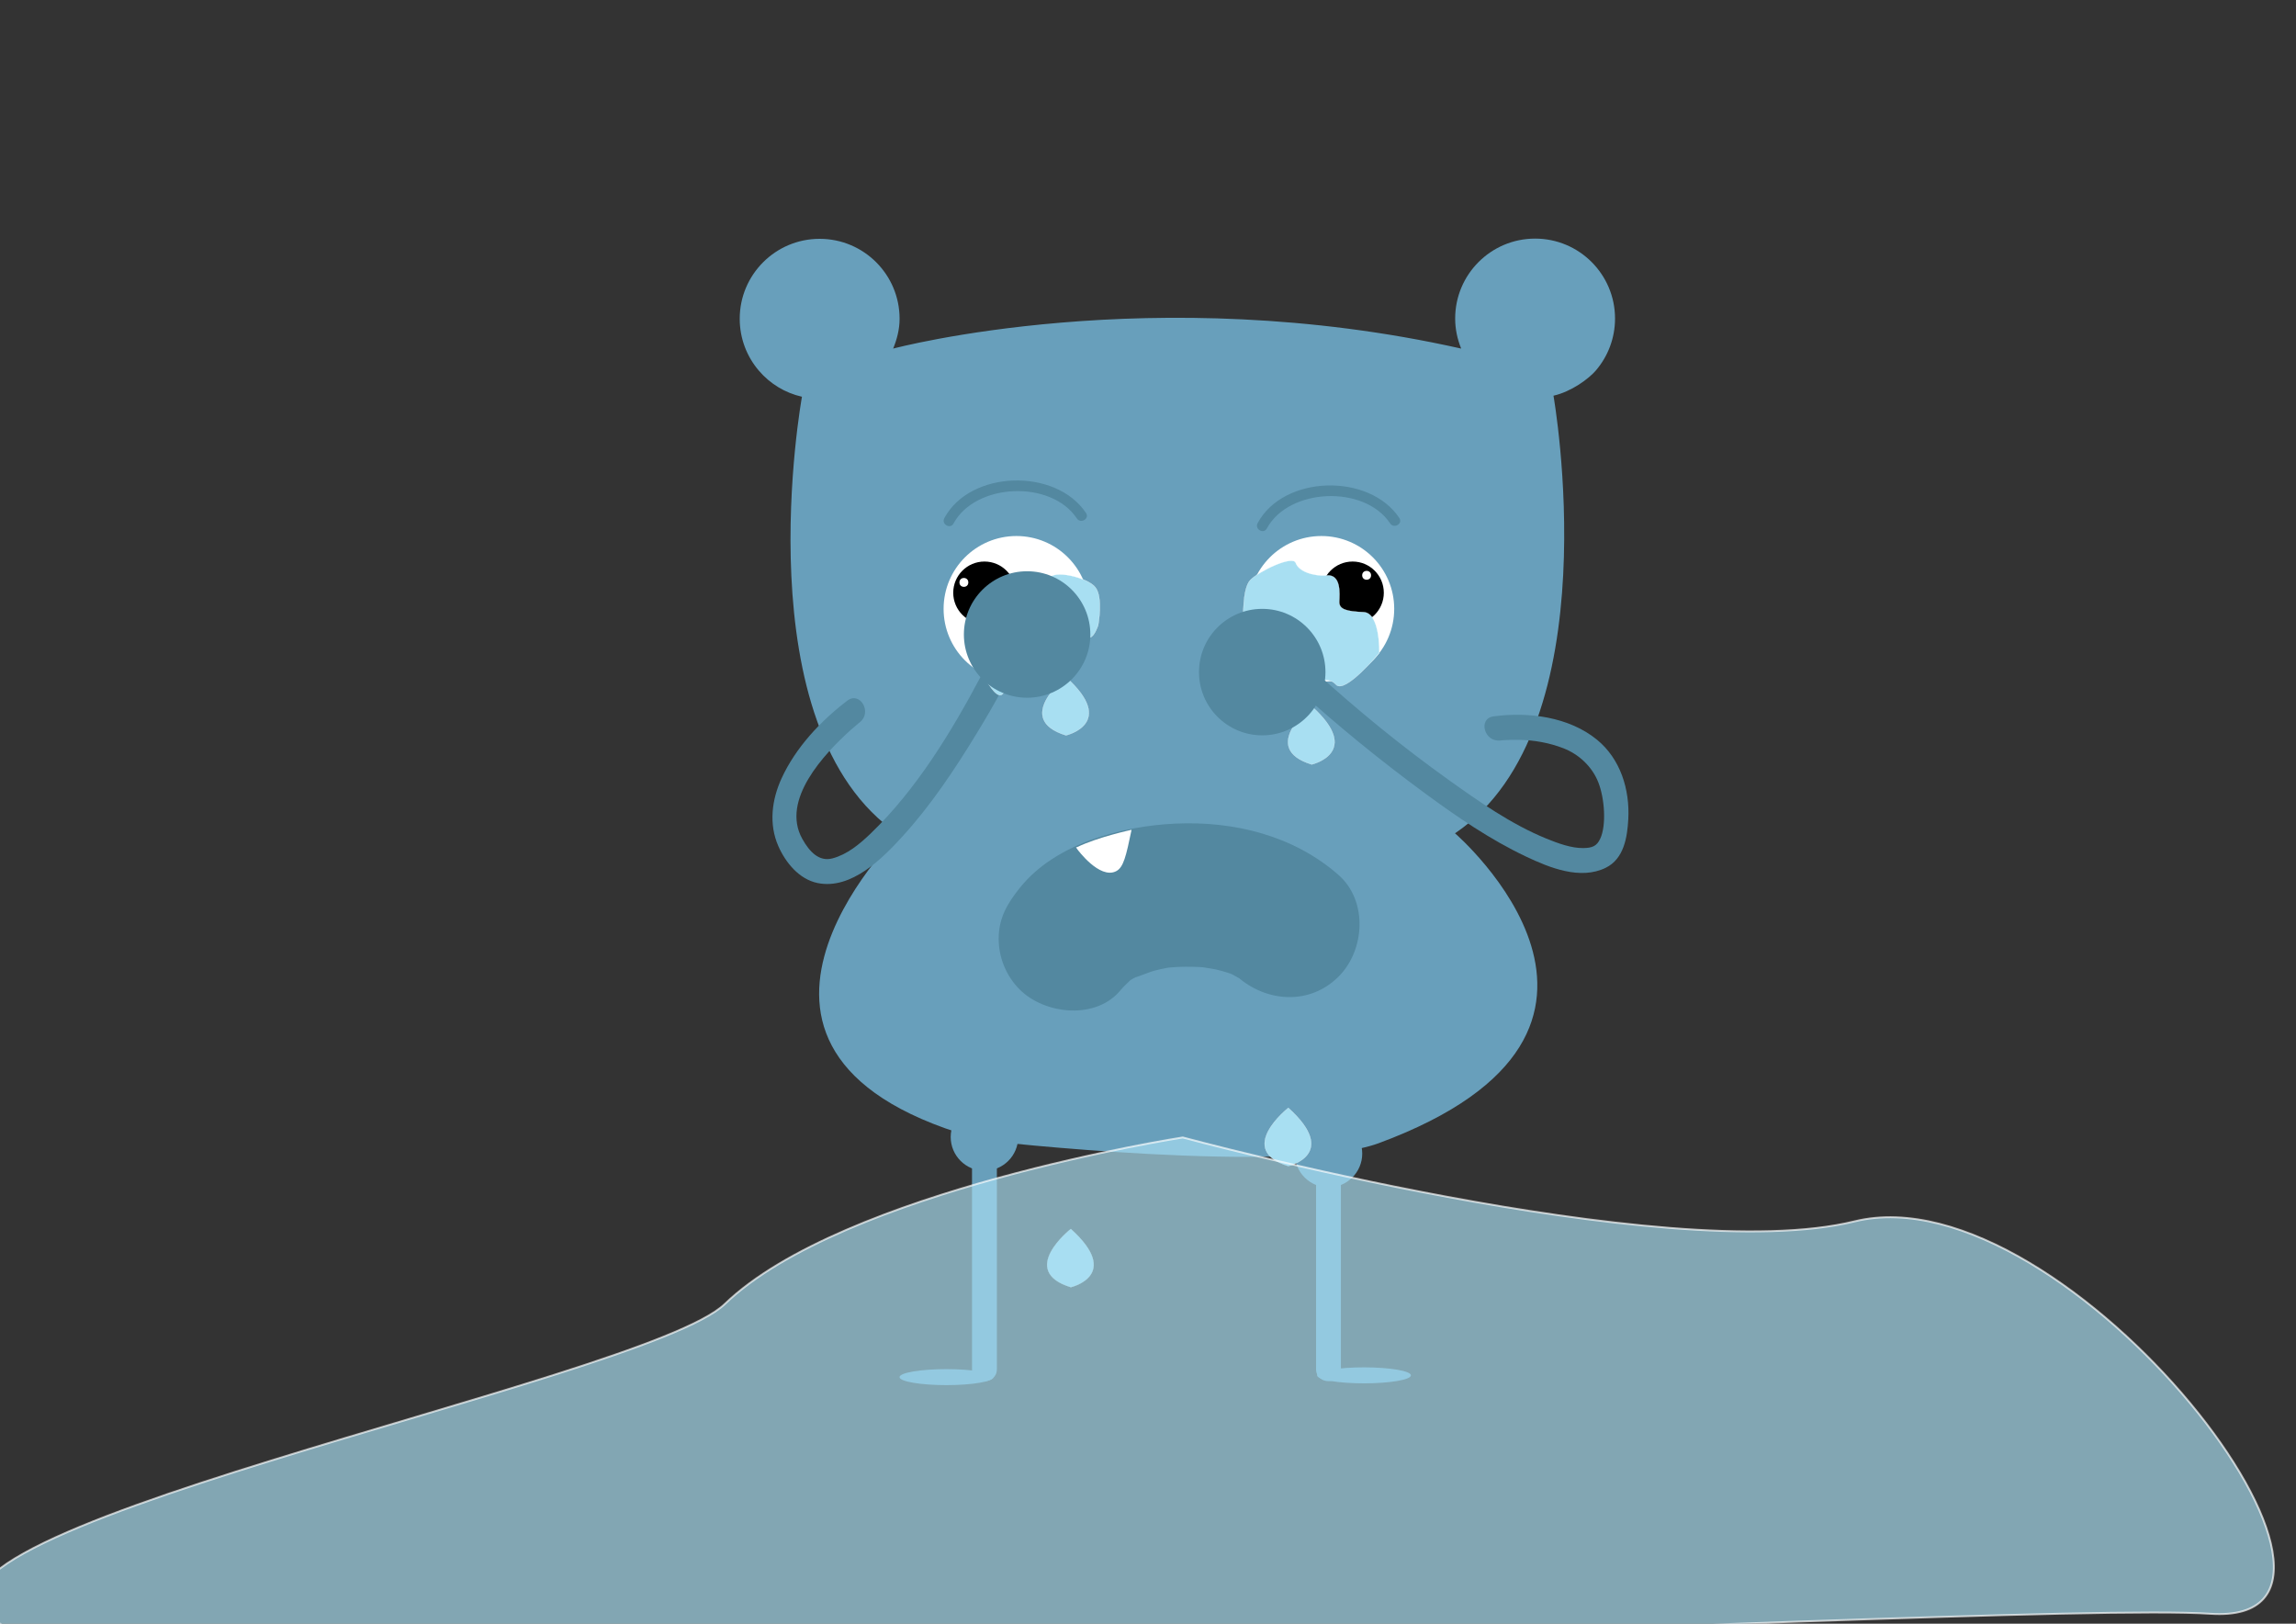 <?xml version="1.0" encoding="utf-8"?>
<!-- Generator: Adobe Illustrator 16.0.0, SVG Export Plug-In . SVG Version: 6.00 Build 0)  -->
<!DOCTYPE svg PUBLIC "-//W3C//DTD SVG 1.1//EN" "http://www.w3.org/Graphics/SVG/1.1/DTD/svg11.dtd">
<svg version="1.1" id="Layer_1" xmlns="http://www.w3.org/2000/svg" xmlns:xlink="http://www.w3.org/1999/xlink" x="0px" y="0px"
	 width="841.89px" height="595.28px" viewBox="0 0 841.89 595.28" enable-background="new 0 0 841.89 595.28" xml:space="preserve">
<rect x="0" y="0" width="841.89" height="595.28" fill="#333333" stroke="none"/>
<path fill="#689FBB" d="M505.587,419.098c111.77-41.4,27.931-113.598,27.931-113.598c57.64-38.771,36.107-160.432,36.107-160.432
	c6.579-1.488,12.942-6.204,15.551-9.255c4.376-5.12,7.019-11.767,7.019-19.03c0-16.187-13.122-29.308-29.309-29.308
	c-16.186,0-29.308,13.122-29.308,29.308c0,3.9,0.82,7.609,2.204,11.012c-113.137-25.4-208.275,0-208.275,0
	c1.383-3.403,2.352-7.028,2.352-10.929c0-16.187-13.122-29.308-29.309-29.308c-16.186,0-29.309,13.122-29.309,29.308
	c0,7.264,2.644,13.91,7.02,19.031c4.031,4.717,9.535,8.14,15.799,9.556c0,0-22.184,121.663,35.456,160.434
	c0,0-83.396,82.029,31.883,112.314C361.398,418.201,473.69,430.912,505.587,419.098z"/>
<path fill="none" stroke="#556337" stroke-width="0.651" stroke-miterlimit="10" d="M592.194,478.125"/>
<circle fill="#FFFFFF" cx="372.699" cy="223.218" r="26.705"/>
<circle fill="#FFFFFF" cx="484.52" cy="223.218" r="26.705"/>
<circle cx="360.975" cy="217.316" r="11.447"/>
<circle cx="495.967" cy="217.316" r="11.447"/>
<circle fill="#FFFFFF" cx="353.435" cy="213.522" r="1.628"/>
<circle fill="#FFFFFF" cx="501.109" cy="210.917" r="1.628"/>
<g>
	<g>
		<path fill="#5388A0" d="M464.518,193.749c8.019-14.87,35.752-16.101,45.214-1.864c1.387,2.088,4.773,0.133,3.374-1.973
			c-11.022-16.587-42.422-15.828-51.962,1.864C459.948,193.994,463.322,195.967,464.518,193.749L464.518,193.749z"/>
	</g>
</g>
<g>
	<g>
		<path fill="#5388A0" d="M349.635,191.924c8.019-14.87,35.752-16.101,45.214-1.864c1.387,2.088,4.773,0.133,3.374-1.973
			c-11.022-16.587-42.422-15.828-51.962,1.864C345.065,192.169,348.439,194.143,349.635,191.924L349.635,191.924z"/>
	</g>
</g>
<g>
	<g>
		<path fill="#5388A0" d="M411.095,362.763c1.562-1.961,7.688-6.982,0.467-1.467c2.464-1.882,5.247-3.323,8.045-4.63
			c-8.083,3.775,1.295-0.159,3.604-0.784c1.55-0.419,3.127-0.731,4.7-1.045c2.842-0.475,2.154-0.415-2.063,0.179
			c1.131-0.138,2.264-0.252,3.399-0.341c3.506-0.313,7.033-0.29,10.545-0.149c1.702,0.067,3.396,0.247,5.088,0.427
			c-8.318-0.886-0.881,0.044,0.975,0.462c1.491,0.336,2.954,0.779,4.415,1.226c0.932,0.297,1.854,0.618,2.769,0.965
			c-4.073-1.791-4.88-2.122-2.42-0.995c1.2,0.558,2.344,1.223,3.484,1.892c5.709,3.351-3.53-3.194-0.458-0.488
			c10.748,9.472,26.589,10.612,37.201,0c9.656-9.656,10.763-27.716,0-37.201c-16.376-14.432-38.346-19.873-59.868-18.865
			c-19.862,0.931-44.088,7.296-57.085,23.615c-4.548,5.711-7.705,11-7.705,18.601c0,6.949,2.793,13.689,7.705,18.601
			C383.172,372.041,402.147,373.997,411.095,362.763L411.095,362.763z"/>
	</g>
</g>
<path fill="#FFFFFF" d="M395.051,311.385c0,0,8.104,11.074,14.166,8.033c2.755-1.381,3.664-5.428,5.699-15.199
	c0,0-12.158,2.607-19.865,6.297l-0.489,0.164L395.051,311.385z"/>
<g>
	<g>
		<path fill="#5388A0" d="M550.053,271.434c-2.666,0.365,0.472-0.013,1.098-0.06c1.99-0.147,3.988-0.172,5.983-0.131
			c5.518,0.114,10.939,1.077,16.097,3.068c5.76,2.224,10.583,6.771,12.843,12.532c2.313,5.895,2.992,15.655,0.71,20.603
			c-1.295,2.81-2.981,3.414-6.167,3.47c-4.376,0.077-9.263-1.702-13.659-3.498c-12.833-5.243-24.648-13.539-35.863-21.558
			c-17.094-12.223-33.509-25.626-49.05-39.775c-4.337-3.949-10.805,2.481-6.448,6.447c14.994,13.651,30.836,26.494,47.169,38.499
			c11.599,8.525,23.661,16.771,36.697,22.957c8.673,4.115,19.992,8.758,29.352,4.139c6.654-3.284,7.883-11.203,8.241-17.802
			c0.59-10.892-2.867-22.102-11.503-29.153c-10.25-8.368-25.122-10.284-37.924-8.532
			C541.825,263.435,544.305,272.22,550.053,271.434L550.053,271.434z"/>
	</g>
</g>
<g>
	<g>
		<path fill="#5388A0" d="M310.69,256.871c-9.802,7.461-18.926,17.204-24.095,28.462c-3.611,7.864-4.753,16.774-1.195,24.871
			c2.66,6.051,7.637,12.165,14.432,13.539c12.388,2.505,23.781-9.067,31.27-17.296c10.319-11.338,18.925-24.306,26.902-37.356
			c3.38-5.531,6.672-11.138,9.707-16.867c2.75-5.192-5.121-9.8-7.874-4.603c-10.892,20.563-23.796,41.834-40.66,58.024
			c-3.954,3.796-8.551,7.638-13.957,9.054c-4.866,1.273-8.361-2.36-11.043-7.169c-7.935-14.225,8.008-31.101,17.677-39.835
			c0.932-0.841,1.886-1.656,2.852-2.457c0.412-0.342,2.315-1.811,0.586-0.494C319.905,261.233,315.372,253.307,310.69,256.871
			L310.69,256.871z"/>
	</g>
</g>
<circle fill="#689FBB" cx="360.975" cy="416.844" r="12.375"/>
<circle fill="#689FBB" cx="487.125" cy="422.924" r="12.375"/>
<g>
	<line fill="#689FBB" x1="360.975" y1="422.924" x2="360.975" y2="501.945"/>
	<g>
		<path fill="#689FBB" d="M356.416,422.924c0,26.341,0,52.681,0,79.021c0,5.88,9.118,5.88,9.118,0c0-26.341,0-52.681,0-79.021
			C365.534,417.044,356.416,417.044,356.416,422.924L356.416,422.924z"/>
	</g>
</g>
<g>
	<line fill="#689FBB" x1="487.125" y1="422.924" x2="487.125" y2="501.945"/>
	<g>
		<path fill="#689FBB" d="M482.566,422.924c0,26.341,0,52.681,0,79.021c0,5.88,9.118,5.88,9.118,0c0-26.341,0-52.681,0-79.021
			C491.684,417.044,482.566,417.044,482.566,422.924L482.566,422.924z"/>
	</g>
</g>
<ellipse fill="#689FBB" cx="347.034" cy="504.875" rx="17.197" ry="2.932"/>
<ellipse fill="#689FBB" cx="500.152" cy="504.225" rx="17.197" ry="2.932"/>
<path fill="#A8DFF2" stroke="#FFFFFF" stroke-width="0.088" stroke-miterlimit="10" d="M356.277,238.475
	c0,0-3.23-7.262,2.964-7.262s9.062-0.665,9.062-3.966c0-3.302-0.313-11.226,4.933-10.566s10.462-1.32,11.614-4.623
	c1.152-3.301,13.926-0.445,16.819,3.294c2.894,3.739,1,13.867,1,13.867s-1.334,4.151-3.017,4.498s-1.11,2.767-4.355,5.408
	c0,0-3.068,9.445-7.029,10.126c-3.962,0.68-4.508,1.541-5.835,3.742c-1.327,2.202-6.112,1.776-6.112,1.776s-5.195-4.416-8.587-0.453
	C364.342,258.278,356.277,238.475,356.277,238.475z"/>
<path fill="#A8DFF2" stroke="#FFFFFF" stroke-width="0.083" stroke-miterlimit="10" d="M505.766,239.392
	c0,0,0.398-14.713-5.789-14.973c-6.189-0.261-9.029-0.97-8.907-3.895c0.124-2.925,0.731-9.932-4.533-9.568
	c-5.266,0.365-10.403-1.609-11.433-4.583c-1.028-2.973-13.637,3.125-16.668,6.315s-2.53,14.59-2.53,14.59s1.177,3.733,2.847,4.111
	c1.668,0.377,1.006,2.497,4.149,4.974c0,0,2.714,8.496,6.646,9.266c3.934,0.77,4.446,1.555,5.69,3.561
	c1.243,2.007,6.041,1.831,6.041,1.831s5.354-3.693,8.597-0.04C493.116,254.634,505.766,239.392,505.766,239.392z"/>
<path fill="#A8DFF2" stroke="#FFFFFF" stroke-width="0.077" stroke-miterlimit="10" d="M392.646,450.562
	c0,0-19.534,15.337,0,21.343C392.646,471.904,411.491,467.568,392.646,450.562z"/>
<path fill="#A8DFF2" stroke="#FFFFFF" stroke-width="0.077" stroke-miterlimit="10" d="M390.875,248.244
	c0,0-19.534,15.337,0,21.343C390.875,269.587,409.72,265.25,390.875,248.244z"/>
<path fill="#A8DFF2" stroke="#FFFFFF" stroke-width="0.077" stroke-miterlimit="10" d="M480.975,258.916
	c0,0-19.534,15.337,0,21.343C480.975,280.258,499.819,275.922,480.975,258.916z"/>
<path fill="#A8DFF2" stroke="#FFFFFF" stroke-width="0.077" stroke-miterlimit="10" d="M472.397,406.172
	c0,0-19.534,15.338,0,21.343C472.397,427.515,491.242,423.178,472.397,406.172z"/>
<circle fill="#5388A0" cx="376.62" cy="232.615" r="23.185"/>
<circle fill="#5388A0" cx="462.831" cy="246.402" r="23.185"/>
<path opacity="0.67" fill="#A8DFF2" stroke="#FFFFFF" stroke-width="0.696" stroke-miterlimit="10" d="M433.685,417.005
	c0,0-124.548,19.264-167.917,61.067C236.012,506.754-59.224,563.294,0,595.28c59.223,31.985,732.331-8.839,810.479-3.635
	c76.26,5.079-52.497-163.006-130.436-143.882C610.443,464.842,433.685,417.005,433.685,417.005z"/>
</svg>
